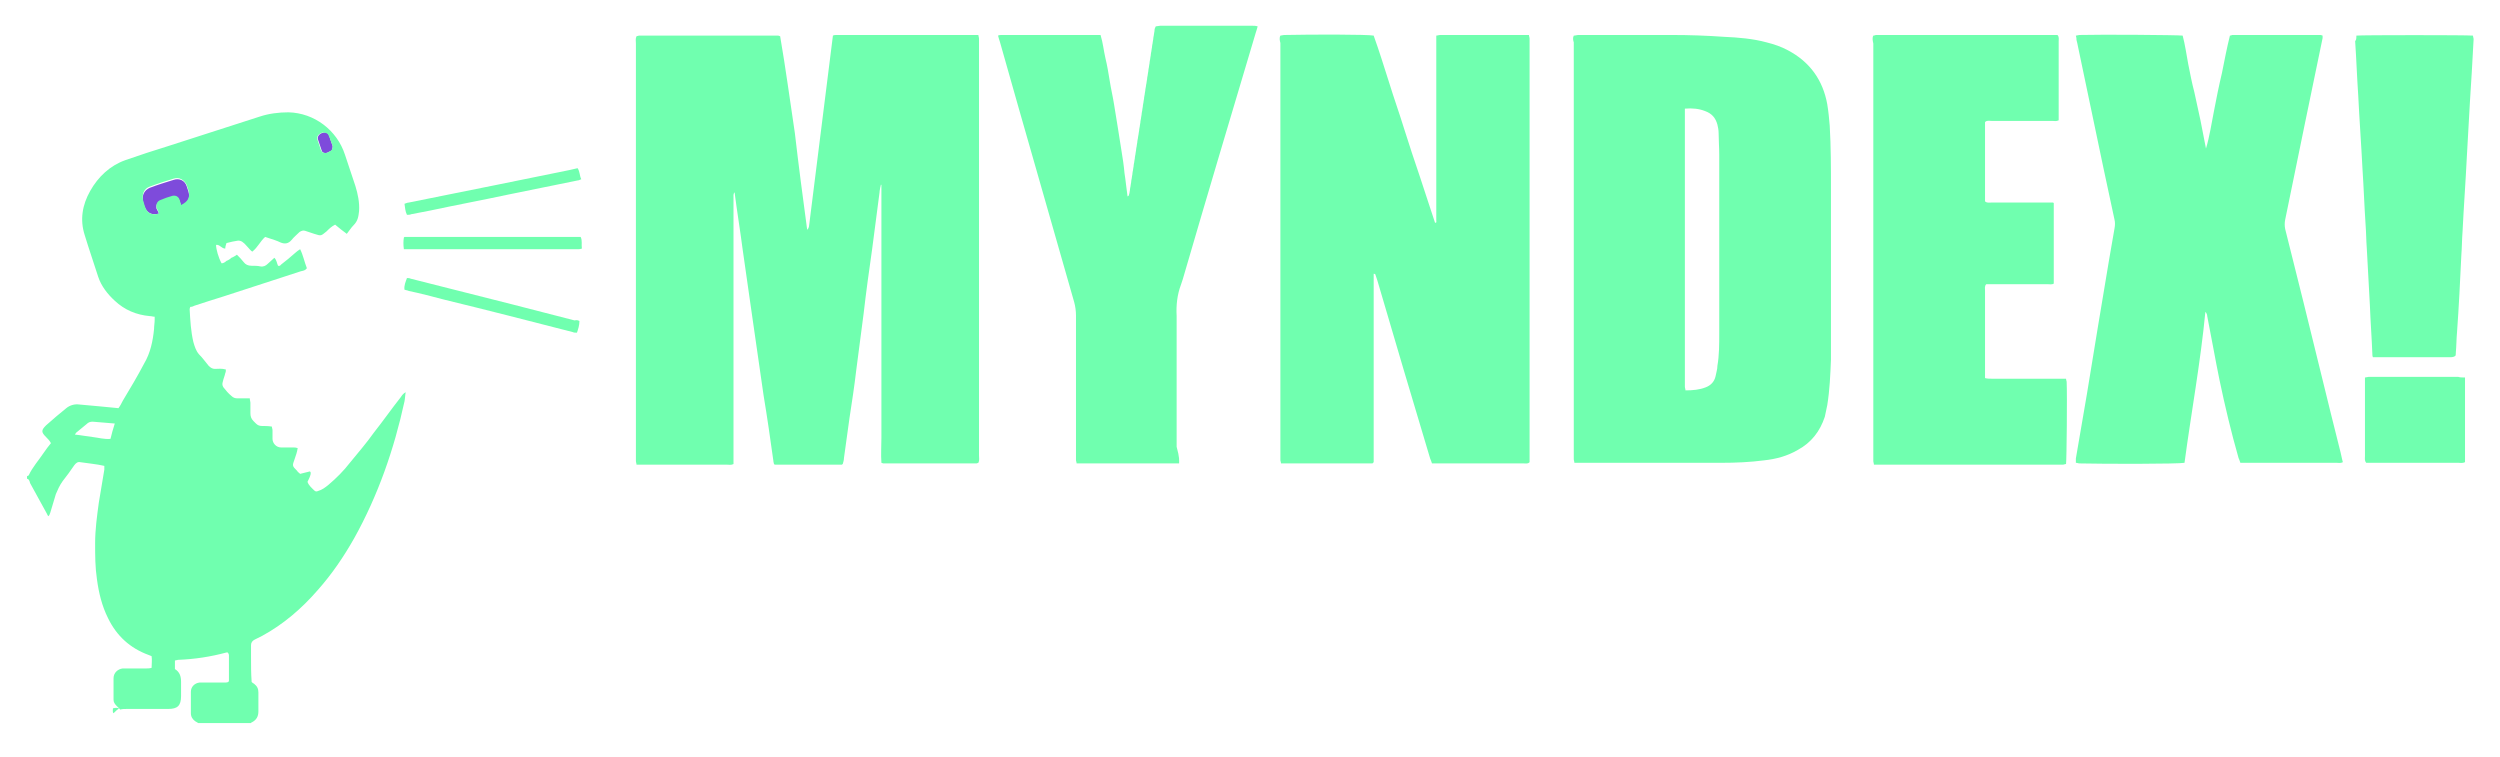 <?xml version="1.0" encoding="utf-8"?>
<!-- Generator: Adobe Illustrator 24.1.0, SVG Export Plug-In . SVG Version: 6.00 Build 0)  -->
<svg version="1.1" xmlns="http://www.w3.org/2000/svg" xmlns:xlink="http://www.w3.org/1999/xlink" x="0px" y="0px"
	 viewBox="0 0 407.3 123.3" style="enable-background:new 0 0 407.3 123.3;" xml:space="preserve">
<style type="text/css">
	.st0{fill:#7E4BDB;}
	.st1{fill:#70FFAF;}
</style>
<g id="Layer_4">
</g>
<g id="Layer_3">
</g>
<g id="Layer_5">
	<g>
		<path class="st0" d="M25.9,34.8c-1.2,0.3-1.9-0.1-2.3-1c-0.1-0.3-0.3-0.7-0.3-1c-0.2-1,0.2-1.8,1.1-2.2c1.3-0.5,2.6-0.9,3.9-1.3
			c0.9-0.3,1.8,0.1,2.1,1c0.1,0.3,0.2,0.6,0.3,0.9c0.3,1.1,0,1.9-1.2,2.4c-0.1-0.1-0.1-0.3-0.1-0.4c-0.1-0.2-0.1-0.4-0.2-0.6
			c-0.2-0.5-0.6-0.7-1.1-0.5c-0.7,0.2-1.3,0.4-2,0.7c-0.5,0.2-0.7,0.6-0.6,1.2C25.6,34.2,25.8,34.5,25.9,34.8z"/>
		<path class="st0" d="M54.2,23.8c0,0.5-0.1,0.8-0.5,0.9c-0.1,0.1-0.3,0.1-0.4,0.2c-0.4,0.1-0.8,0-0.9-0.4c-0.2-0.6-0.4-1.2-0.6-1.8
			c-0.1-0.4,0.1-0.7,0.4-0.9c0.1-0.1,0.3-0.1,0.5-0.2c0.4-0.1,0.7,0,0.9,0.4C53.8,22.6,54,23.3,54.2,23.8z"/>
	</g>
	<g>
		<path class="st1" d="M4.4,77.6c0.1-0.1,0.3-0.1,0.3-0.2c0.6-1.3,1.6-2.4,2.4-3.6c0.4-0.6,0.8-1.1,1.2-1.6c-0.2-0.4-0.5-0.7-0.8-1
			c-0.8-0.8-0.8-1.1,0-1.9c1.1-1,2.2-1.9,3.3-2.8c0.6-0.5,1.4-0.7,2.1-0.6c1.1,0.1,2.2,0.2,3.3,0.3c1,0.1,2.1,0.2,3.1,0.3
			c0.3-0.4,0.5-0.8,0.7-1.2c1.2-2,2.4-4,3.5-6.1c1-1.7,1.4-3.6,1.6-5.6c0-0.5,0.1-1,0.1-1.5c0-0.2,0-0.3,0-0.5
			c-0.3,0-0.5-0.1-0.8-0.1c-2.2-0.2-4.1-1-5.7-2.5c-1.2-1.1-2.2-2.4-2.7-3.9c-0.7-2.2-1.5-4.5-2.2-6.8c-0.8-2.5-0.4-4.9,0.9-7.2
			c1.3-2.3,3.2-4.1,5.7-5c2.3-0.8,4.7-1.6,7-2.3c5-1.6,9.9-3.2,14.9-4.8c1.5-0.5,3.1-0.7,4.7-0.7c4.2,0.1,7.9,2.9,9.2,6.9
			c0.6,1.7,1.1,3.4,1.7,5.1c0.4,1.3,0.7,2.7,0.6,4.1c-0.1,0.9-0.2,1.6-0.9,2.3c-0.4,0.4-0.7,0.9-1.1,1.4c-0.7-0.5-1.3-1-1.9-1.5
			c-0.6,0.3-1,0.7-1.4,1.1c-0.9,0.7-0.8,0.8-2,0.4c-0.5-0.2-1-0.3-1.5-0.5c-0.3-0.1-0.6,0-0.9,0.2c-0.4,0.4-0.9,0.8-1.3,1.3
			c-0.5,0.6-1.1,0.7-1.8,0.4c-0.6-0.3-1.3-0.5-1.9-0.7c-0.2-0.1-0.4-0.1-0.6-0.2c-0.8,0.7-1.2,1.7-2.1,2.4c-0.3-0.2-0.5-0.5-0.7-0.7
			c-0.3-0.3-0.5-0.6-0.8-0.8c-0.2-0.2-0.5-0.3-0.8-0.3c-0.6,0.1-1.2,0.2-1.9,0.4c-0.1,0.3-0.2,0.6-0.2,0.9c-0.6,0-0.9-0.7-1.5-0.6
			c0,0.7,0.4,2.1,0.9,3c0.3,0,0.6-0.2,0.8-0.4c0.3-0.1,0.6-0.3,0.8-0.5c0.3-0.1,0.6-0.3,0.9-0.5c0.4,0.4,0.8,0.8,1.1,1.2
			c0.3,0.4,0.7,0.6,1.3,0.6c0.5,0,1,0,1.4,0.1c0.5,0.1,0.9-0.1,1.2-0.4c0.3-0.3,0.7-0.6,1.1-1c0.4,0.4,0.4,0.9,0.6,1.3
			c0.3,0.1,0.4-0.1,0.5-0.2c0.8-0.6,1.5-1.2,2.3-1.9c0.2-0.2,0.5-0.4,0.8-0.6c0.5,1,0.7,2.1,1.1,3.1c-0.3,0.4-0.6,0.4-1,0.5
			c-4.2,1.4-8.4,2.7-12.6,4.1c-1.6,0.5-3.2,1-4.7,1.5c-0.2,0.1-0.4,0.2-0.7,0.2c0,0.1-0.1,0.2-0.1,0.4c0.1,1.8,0.2,3.6,0.6,5.3
			c0.2,0.7,0.4,1.4,0.9,2c0.6,0.6,1.1,1.3,1.6,1.9c0.3,0.3,0.6,0.5,1,0.5c0.6,0,1.1-0.1,1.8,0.1c0,0.2,0,0.4-0.1,0.6
			c-0.1,0.5-0.3,0.9-0.4,1.4c-0.1,0.3-0.1,0.6,0.1,0.9c0.4,0.5,0.8,1,1.3,1.4c0.3,0.3,0.6,0.4,1,0.4c0.6,0,1.3,0,2,0
			c0,0.3,0.1,0.5,0.1,0.7c0,0.6,0,1.2,0,1.7c0,0.5,0.1,0.9,0.5,1.3c0.1,0.1,0.3,0.3,0.4,0.4c0.3,0.3,0.6,0.4,1,0.4
			c0.5,0,1,0,1.6,0.1c0,0.2,0.1,0.4,0.1,0.6c0,0.5,0,1,0,1.4c0,0.7,0.6,1.4,1.4,1.4c0.7,0,1.3,0,2,0c0.2,0,0.4,0,0.7,0.1
			c-0.1,0.7-0.3,1.2-0.5,1.8c-0.4,1.1-0.4,1.1,0.4,1.9c0.1,0.2,0.3,0.3,0.5,0.5c0.5-0.1,1.1-0.3,1.6-0.4c0.2,0.2,0.1,0.3,0.1,0.5
			c-0.1,0.4-0.3,0.8-0.5,1.2c0.2,0.6,0.7,1,1.1,1.4c0.2,0.2,0.4,0.2,0.6,0.1c0.7-0.2,1.2-0.6,1.7-1c1.3-1.1,2.5-2.3,3.5-3.6
			c1.3-1.6,2.7-3.2,3.9-4.9c1.5-1.9,2.9-3.9,4.4-5.8c0.2-0.3,0.4-0.6,0.8-0.8c-0.1,0.5-0.1,1-0.2,1.5c-1.7,7.8-4.3,15.3-8.2,22.3
			c-1.7,3-3.6,5.8-5.9,8.4c-2.6,3-5.6,5.6-9.1,7.5c-0.4,0.2-0.8,0.4-1.2,0.6c-0.4,0.2-0.6,0.5-0.6,0.9c0,0.7,0,1.3,0,2
			c0,1.3,0,2.6,0.1,4c0.1,0.1,0.2,0.2,0.4,0.3c0.5,0.4,0.7,0.8,0.7,1.4c0,1,0,2,0,3.1c0,0.8-0.3,1.4-1.1,1.8c-0.1,0-0.1,0.1-0.1,0.1
			c-2.9,0-5.8,0-8.6,0c-0.2-0.1-0.3-0.2-0.5-0.3c-0.4-0.3-0.7-0.7-0.7-1.3c0-1.2,0-2.4,0-3.5c0-0.8,0.6-1.4,1.4-1.5
			c0.2,0,0.4,0,0.6,0c1.2,0,2.3,0,3.5,0c0.2,0,0.4,0,0.6-0.1c0.1-0.1,0.1-0.2,0.1-0.2c0-1.4,0-2.8,0-4.2c0-0.1-0.1-0.3-0.2-0.4
			c-0.1,0-0.2,0-0.2,0c-2.6,0.7-5.2,1.1-7.9,1.2c-0.1,0-0.3,0.1-0.5,0.1c0,0.5,0,0.9,0,1.4c0.8,0.5,1,1.2,1,2.1c0,0.8,0,1.5,0,2.3
			c0,1.6-0.6,2.1-2.1,2.1c-2.2,0-4.5,0-6.7,0c-0.4,0-0.8,0-1.1,0.1c0,0,0,0,0,0c-0.2-0.2-0.4-0.4-0.6-0.6c-0.3-0.3-0.5-0.6-0.5-1
			c0-1.2,0-2.4,0-3.5c0-0.9,0.7-1.5,1.5-1.6c0.2,0,0.4,0,0.7,0c1.1,0,2.1,0,3.2,0c0.2,0,0.5,0,0.8-0.1c0-0.7,0.1-1.3,0-1.9
			c-0.2-0.1-0.3-0.1-0.5-0.2c-3-1.1-5.2-3.1-6.6-6c-1-2-1.5-4.1-1.8-6.3c-0.3-2-0.3-3.9-0.3-5.9c0-2.2,0.3-4.4,0.6-6.6
			c0.3-1.8,0.6-3.6,0.9-5.4c0-0.2,0-0.4,0-0.6c-1.3-0.3-2.6-0.4-3.9-0.6c-0.4-0.1-0.7,0.1-1,0.5c-0.6,0.9-1.2,1.7-1.9,2.6
			c-0.5,0.7-0.8,1.4-1.1,2.1c-0.3,1-0.6,2-0.9,3c-0.1,0.2-0.1,0.4-0.3,0.6c-0.1-0.1-0.2-0.2-0.2-0.3c-0.9-1.7-1.9-3.4-2.8-5.1
			C4.8,78.2,4.6,78,4.4,78C4.4,77.8,4.4,77.7,4.4,77.6z M25.9,34.8c-0.1-0.4-0.3-0.7-0.4-1c-0.1-0.5,0.1-1,0.6-1.2
			c0.7-0.3,1.3-0.5,2-0.7c0.5-0.1,0.9,0.1,1.1,0.5c0.1,0.2,0.1,0.4,0.2,0.6c0,0.1,0.1,0.3,0.1,0.4c1.2-0.6,1.5-1.3,1.2-2.4
			c-0.1-0.3-0.2-0.6-0.3-0.9c-0.4-0.8-1.2-1.3-2.1-1c-1.3,0.4-2.6,0.8-3.9,1.3c-0.9,0.3-1.3,1.2-1.1,2.2c0.1,0.3,0.2,0.7,0.3,1
			C24,34.8,24.7,35.1,25.9,34.8z M18.7,69c-1.3-0.1-2.5-0.2-3.6-0.3c-0.4,0-0.7,0.1-1,0.4c-0.6,0.5-1.1,0.9-1.7,1.4
			c-0.1,0.1-0.1,0.2-0.2,0.3c1,0.1,2,0.3,2.9,0.4c0.9,0.1,1.9,0.4,2.9,0.3C18.2,70.7,18.4,69.9,18.7,69z M54.2,23.8
			c-0.2-0.5-0.4-1.2-0.7-1.8c-0.1-0.3-0.5-0.4-0.9-0.4c-0.2,0-0.3,0.1-0.5,0.2c-0.3,0.2-0.5,0.5-0.4,0.9c0.2,0.6,0.4,1.2,0.6,1.8
			c0.2,0.4,0.5,0.5,0.9,0.4c0.2,0,0.3-0.1,0.4-0.2C54,24.6,54.2,24.3,54.2,23.8z"/>
		<path class="st1" d="M131.5,37.4c0.1,0,0.1,0,0.1-0.1c0,0,0,0,0.1-0.1c0-0.1,0.1-0.2,0.1-0.3c1.3-10.4,2.6-20.7,3.9-31.1
			c0.2-0.1,0.4-0.1,0.6-0.1c0.2,0,0.4,0,0.7,0c7.1,0,14.2,0,21.3,0c0.3,0,0.7,0,1.1,0c0,0.2,0.1,0.4,0.1,0.6c0,0.3,0,0.5,0,0.8
			c0,22.4,0,44.7,0,67.1c0,0.4,0.1,0.8-0.1,1.2c-0.1,0-0.2,0.1-0.3,0.1c-5.1,0-10.1,0-15.2,0c-0.1,0-0.2-0.1-0.3-0.1
			c-0.1-1.4,0-2.7,0-4.1c0-1.4,0-2.8,0-4.1c0-1.4,0-2.8,0-4.2c0-1.4,0-2.8,0-4.1c0-1.4,0-2.8,0-4.1s0-2.8,0-4.1s0-2.8,0-4.1
			s0-2.8,0-4.1c0-1.4,0-2.8,0-4.2c0-1.4,0-2.8,0-4.1c0-1.4,0-2.7,0-4.1c0,0-0.1,0-0.1,0c0,0.2-0.1,0.4-0.1,0.5
			c0,0.2-0.1,0.4-0.1,0.7c-0.4,3.1-0.8,6.1-1.2,9.2c-0.5,3.5-1,7.1-1.4,10.6c-0.4,3.1-0.8,6.1-1.2,9.2c-0.3,2.6-0.7,5.2-1.1,7.8
			c-0.3,2.2-0.6,4.3-0.9,6.5c0,0.3-0.1,0.7-0.2,1c-0.1,0-0.1,0.1-0.1,0.1c0,0-0.1,0-0.1,0c-0.2,0-0.4,0-0.7,0c-3.4,0-6.7,0-10.1,0
			c-0.1,0-0.1,0-0.2-0.1c0-0.1-0.1-0.3-0.1-0.5c-0.5-3.6-1-7.1-1.6-10.7c-0.6-4.2-1.2-8.3-1.8-12.5c-0.5-3.7-1.1-7.5-1.6-11.2
			c-0.4-3.1-0.9-6.1-1.3-9.2c0-0.1-0.1-0.1-0.1-0.2c0,0.2-0.1,0.3-0.1,0.5c0,0.4,0,0.8,0,1.2c0,13.8,0,27.6,0,41.4
			c0,0.4,0,0.8,0,1.2c-0.4,0.2-0.7,0.1-1.1,0.1c-3.9,0-7.8,0-11.7,0c-0.8,0-1.5,0-2.3,0c-0.2,0-0.4,0-0.7,0c0-0.2-0.1-0.4-0.1-0.6
			c0-0.2,0-0.4,0-0.6c0-22.5,0-44.9,0-67.4c0-0.4-0.1-0.8,0.1-1.2c0.1,0,0.3-0.1,0.4-0.1c7.6,0,15.2,0,22.7,0c0.1,0,0.2,0.1,0.3,0.1
			c0.9,5.2,1.6,10.5,2.4,15.8C130.1,26.9,130.8,32.2,131.5,37.4z"/>
		<path class="st1" d="M256.4,5.8c0.3,0,0.5-0.1,0.7-0.1c5.1,0,10.2,0,15.3,0c2.8,0,5.7,0.1,8.5,0.3c2.3,0.1,4.7,0.3,6.9,0.9
			c1.2,0.3,2.4,0.7,3.5,1.3c3.6,1.9,5.7,4.9,6.4,8.8c0.2,1.2,0.3,2.3,0.4,3.5c0.2,3.4,0.2,6.8,0.2,10.3c0,7.6,0,15.2,0,22.8
			c0,1.7,0,3.3,0,5c-0.1,2.5-0.2,4.9-0.6,7.4c-0.1,0.6-0.3,1.3-0.4,1.9c-0.8,2.4-2.2,4.2-4.4,5.4c-1.7,1-3.6,1.5-5.5,1.7
			c-2.3,0.3-4.6,0.4-7,0.4c-7.6,0-15.2,0-22.8,0c-0.3,0-0.7,0-1.1,0c0-0.2-0.1-0.4-0.1-0.6c0-0.2,0-0.4,0-0.6c0-22.4,0-44.9,0-67.3
			C256.3,6.6,256.2,6.2,256.4,5.8z M274.5,17.7c0,0.5,0,0.9,0,1.3c0,14.4,0,28.7,0,43.1c0,0.3,0,0.6,0,0.9c0,0.2,0.1,0.4,0.1,0.6
			c1.2,0,2.3-0.1,3.3-0.5c0.8-0.3,1.4-0.9,1.6-1.8c0.1-0.6,0.3-1.1,0.3-1.7c0.3-1.7,0.3-3.5,0.3-5.3c0-9.7,0-19.4,0-29.1
			c0-1.2-0.1-2.4-0.1-3.5c0-0.5-0.1-1-0.2-1.4c-0.3-1.1-0.9-1.8-2-2.2C276.8,17.7,275.7,17.6,274.5,17.7z"/>
		<path class="st1" d="M208.6,5.8c0.2,0,0.4-0.1,0.7-0.1c4.5-0.1,13.5-0.1,14.5,0.1c0.9,2.5,1.7,5.1,2.5,7.6
			c0.8,2.6,1.7,5.1,2.5,7.7c0.8,2.5,1.6,5,2.5,7.6c0.8,2.5,1.7,5.1,2.5,7.6c0.3,0,0.2-0.2,0.2-0.3c0-0.3,0-0.6,0-0.9
			c0-9.4,0-18.7,0-28.1c0-0.4,0-0.8,0-1.2c0.2,0,0.4-0.1,0.6-0.1c0.7,0,1.3,0,2,0c3.8,0,7.6,0,11.3,0c0.4,0,0.8,0,1.2,0
			c0,0.2,0.1,0.4,0.1,0.6c0,0.3,0,0.5,0,0.8c0,22.3,0,44.7,0,67c0,0.4,0,0.8,0,1.2c-0.3,0.3-0.6,0.2-0.9,0.2c-2.6,0-5.2,0-7.9,0
			c-2,0-4.1,0-6.1,0c-0.3,0-0.6,0-1,0c-0.1-0.3-0.2-0.6-0.3-0.8c-2.9-9.7-5.8-19.4-8.6-29c-0.1-0.3-0.2-0.6-0.3-0.9
			c0-0.1-0.1-0.2-0.3-0.2c0,5.1,0,10.3,0,15.4c0,5.1,0,10.3,0,15.3c-0.1,0.1-0.1,0.1-0.2,0.2c0,0-0.1,0-0.1,0c-4.8,0-9.6,0-14.4,0
			c-0.1,0-0.3,0-0.4,0c0-0.2-0.1-0.4-0.1-0.5c0-0.2,0-0.4,0-0.7c0-22.4,0-44.8,0-67.3C208.5,6.6,208.4,6.2,208.6,5.8z"/>
		<path class="st1" d="M355.9,75.4c-1,0.2-12.9,0.2-17.1,0.1c-0.2,0-0.4-0.1-0.6-0.1c0-0.3,0-0.5,0-0.7c0.6-3.5,1.2-7,1.8-10.5
			c0.6-3.7,1.2-7.3,1.8-11c0.6-3.6,1.2-7.2,1.8-10.8c0.3-1.7,0.6-3.5,0.9-5.2c0.1-0.5,0.1-1,0-1.4c-0.6-2.8-1.2-5.6-1.8-8.4
			c-1.3-6.2-2.6-12.4-3.9-18.6c-0.2-0.8-0.3-1.6-0.5-2.3c0-0.2,0-0.4-0.1-0.7c0.2,0,0.4-0.1,0.6-0.1c3.6-0.1,15.9,0,16.8,0.1
			c0.4,1.5,0.6,3,0.9,4.6c0.3,1.5,0.6,3.1,1,4.6c0.3,1.5,0.7,3.1,1,4.6c0.3,1.5,0.6,3.1,0.9,4.6c0.6-2,0.9-4.1,1.3-6.1
			c0.4-2.1,0.8-4.1,1.3-6.2c0.4-2,0.8-4.1,1.3-6.1c0.2,0,0.3-0.1,0.4-0.1c4.8,0,9.6,0,14.4,0c0.1,0,0.2,0.1,0.3,0.1
			c0,0.1,0,0.3,0,0.4c-1,4.7-1.9,9.3-2.9,14c-1.1,5.2-2.1,10.4-3.2,15.6c-0.1,0.5-0.1,1,0,1.5c1,4,2,8,3,12c2,8,3.9,16,5.9,23.9
			c0.2,0.7,0.3,1.4,0.5,2.1c-0.4,0.2-0.7,0.1-1,0.1c-3.8,0-7.7,0-11.5,0c-1.1,0-2.1,0-3.2,0c-0.3,0-0.6,0-1,0
			c-0.1-0.3-0.2-0.6-0.3-0.8c-1.2-4.2-2.2-8.4-3.1-12.7c-0.7-3.4-1.3-6.9-2-10.4c0-0.2-0.1-0.5-0.3-0.7
			C358.5,59.1,357,67.2,355.9,75.4z"/>
		<path class="st1" d="M305.2,5.8c0.2,0,0.3-0.1,0.5-0.1c9.9,0,19.7,0,29.5,0c0.3,0.3,0.2,0.7,0.2,1c0,3.2,0,6.3,0,9.5
			c0,0.9,0,1.7,0,2.6c0,0.3,0,0.5,0,0.8c-0.4,0.2-0.7,0.1-1,0.1c-3.3,0-6.6,0-9.9,0c-0.3,0-0.7-0.1-1,0.1c-0.1,0.1-0.1,0.1-0.1,0.1
			c0,0,0,0.1,0,0.1c0,4,0,8.1,0,12.1c0,0.2,0,0.4,0,0.7c0.3,0.3,0.7,0.2,1,0.2c3,0,6.1,0,9.1,0c0.3,0,0.7,0,1,0
			c0.1,0.1,0.1,0.1,0.1,0.1c0,0,0,0.1,0,0.1c0,4.2,0,8.4,0,12.6c0,0.1,0,0.3,0,0.4c-0.3,0.2-0.7,0.1-1,0.1c-3,0-6,0-9,0
			c-0.3,0-0.7,0-1,0c-0.3,0.3-0.2,0.7-0.2,1c0,2.7,0,5.4,0,8.1c0,1.7,0,3.5,0,5.2c0,0.3,0,0.6,0,1c0.4,0.1,0.7,0.1,1.1,0.1
			c3.7,0,7.4,0,11,0c0.3,0,0.7,0,1.1,0c0,0.2,0.1,0.4,0.1,0.5c0.1,2.1,0,12.6-0.1,13.4c-0.2,0-0.3,0.1-0.5,0.1c-0.2,0-0.4,0-0.7,0
			c-9.6,0-19.3,0-28.9,0c-0.4,0-0.8,0-1.2,0c0-0.2-0.1-0.4-0.1-0.6c0-0.2,0-0.4,0-0.6c0-22.5,0-44.9,0-67.4
			C305.1,6.6,305,6.2,305.2,5.8z"/>
		<path class="st1" d="M192.1,75.5c-5.6,0-11.1,0-16.7,0c0-0.2-0.1-0.4-0.1-0.5c0-0.3,0-0.6,0-1c0-7.5,0-15,0-22.6
			c0-0.7-0.1-1.5-0.3-2.2C171,35.1,166.9,21,162.9,6.8c-0.1-0.3-0.2-0.6-0.3-1c0.2-0.1,0.4-0.1,0.6-0.1c0.2,0,0.4,0,0.7,0
			c4.7,0,9.5,0,14.2,0c0.4,0,0.8,0,1.2,0c0.4,1.3,0.5,2.5,0.8,3.8c0.3,1.2,0.5,2.5,0.7,3.7c0.2,1.3,0.5,2.5,0.7,3.8
			c0.2,1.2,0.4,2.5,0.6,3.7c0.2,1.3,0.4,2.5,0.6,3.8c0.2,1.2,0.4,2.5,0.5,3.7c0.2,1.2,0.3,2.5,0.5,3.8c0.3-0.1,0.2-0.3,0.3-0.5
			c0-0.2,0.1-0.4,0.1-0.7c0-0.2,0.1-0.4,0.1-0.6c0-0.2,0.1-0.4,0.1-0.7c0-0.2,0.1-0.4,0.1-0.6c0-0.2,0.1-0.4,0.1-0.7
			c0-0.2,0.1-0.4,0.1-0.6c0-0.2,0.1-0.4,0.1-0.7c0-0.2,0.1-0.4,0.1-0.6c0-0.2,0.1-0.4,0.1-0.7c0-0.2,0.1-0.4,0.1-0.6
			c0-0.2,0.1-0.4,0.1-0.7c0-0.2,0.1-0.4,0.1-0.6c0-0.2,0.1-0.4,0.1-0.7c0-0.2,0.1-0.4,0.1-0.6c0-0.2,0.1-0.4,0.1-0.6
			c0-0.2,0.1-0.4,0.1-0.7c0-0.2,0.1-0.4,0.1-0.6c0-0.2,0.1-0.4,0.1-0.7c0-0.2,0.1-0.4,0.1-0.6c0-0.2,0.1-0.4,0.1-0.7
			c0-0.2,0.1-0.4,0.1-0.6c0-0.2,0.1-0.4,0.1-0.7c0-0.2,0.1-0.4,0.1-0.6c0-0.2,0.1-0.4,0.1-0.7c0-0.2,0.1-0.4,0.1-0.6
			c0-0.2,0.1-0.4,0.1-0.7c0-0.2,0.1-0.4,0.1-0.6c0-0.2,0.1-0.4,0.1-0.6c0-0.2,0.1-0.4,0.1-0.7c0-0.2,0.1-0.4,0.1-0.6
			c0-0.2,0.1-0.4,0.1-0.7c0-0.2,0.1-0.4,0.1-0.6c0-0.2,0.1-0.4,0.1-0.7c0-0.2,0.1-0.4,0.1-0.6c0-0.2,0.1-0.4,0.1-0.7
			c0-0.2,0.1-0.4,0.1-0.6c0-0.2,0.1-0.4,0.1-0.7c0-0.2,0.1-0.4,0.1-0.6c0-0.2,0.1-0.4,0.1-0.7c0-0.2,0.1-0.4,0.1-0.6
			c0-0.2,0.1-0.4,0.1-0.7c0-0.2,0.1-0.4,0.2-0.6c0.2,0,0.5-0.1,0.7-0.1c5,0,10,0,15.1,0c0.2,0,0.5,0,0.8,0.1c-0.1,0.4-0.2,0.7-0.3,1
			c-4,13.4-8,26.8-11.9,40.2c-0.1,0.3-0.2,0.6-0.3,0.9c-0.6,1.6-0.8,3.3-0.7,5.1c0,7.1,0,14.2,0,21.3
			C192.2,74.6,192.1,75,192.1,75.5z"/>
		<path class="st1" d="M383.9,5.8c0.9-0.1,18-0.1,19,0c0,0.2,0.1,0.4,0.1,0.6c-0.1,1.8-0.2,3.6-0.3,5.4c-0.1,1.6-0.2,3.2-0.3,4.8
			c-0.2,3-0.3,5.9-0.5,8.9c-0.2,4.1-0.5,8.1-0.7,12.2c-0.1,1.3-0.1,2.6-0.2,3.9c-0.2,4.2-0.4,8.4-0.7,12.5c-0.1,1.1-0.1,2.3-0.2,3.4
			c0,0.2,0,0.4-0.1,0.5c-0.3,0.2-0.6,0.2-1,0.2c-2.3,0-4.7,0-7,0c-1.5,0-2.9,0-4.4,0c-0.3,0-0.6,0-1,0c-0.1-0.2-0.1-0.4-0.1-0.6
			c-0.1-2.6-0.3-5.2-0.4-7.9c-0.2-3.1-0.3-6.1-0.5-9.2c-0.1-1.3-0.1-2.6-0.2-3.9c-0.2-3-0.3-6-0.5-9c-0.2-4-0.5-8-0.7-12.1
			c-0.2-2.9-0.3-5.9-0.5-8.8C383.9,6.5,383.9,6.2,383.9,5.8z"/>
		<path class="st1" d="M401.6,61.5c0,4.7,0,9.3,0,13.8c-0.4,0.2-0.8,0.1-1.1,0.1c-4.6,0-9.1,0-13.7,0c-0.4,0-0.9,0-1.3,0
			c-0.3-0.4-0.2-0.7-0.2-1.1c0-3.6,0-7.2,0-10.8c0-0.6,0-1.3,0-2c0.2,0,0.4-0.1,0.6-0.1c1.1,0,2.2,0,3.4,0c3.7,0,7.5,0,11.2,0
			C400.8,61.5,401.1,61.5,401.6,61.5z"/>
		<path class="st1" d="M65.8,40.6c-0.1-0.7-0.1-1.3,0-1.9c0.1-0.1,0.1-0.1,0.1-0.1c0,0,0.1,0,0.1,0c9.4,0,18.7,0,28.1,0
			c0.2,0,0.3,0,0.5,0c0.3,0.6,0.1,1.2,0.2,1.9c-0.3,0.1-0.4,0.1-0.6,0.1c-0.2,0-0.4,0-0.7,0c-8.8,0-17.6,0-26.5,0
			C66.6,40.6,66.2,40.6,65.8,40.6z"/>
		<path class="st1" d="M66.3,35c-0.3-0.6-0.3-1.2-0.4-1.8c0.3-0.1,0.5-0.2,0.7-0.2c4.8-1,9.6-1.9,14.4-2.9c3.9-0.8,7.9-1.6,11.8-2.4
			c0.4-0.1,0.9-0.2,1.3-0.3c0.4,0.6,0.3,1.2,0.6,1.8c-0.3,0.1-0.4,0.2-0.6,0.2c-3.8,0.8-7.5,1.5-11.3,2.3c-4.2,0.9-8.5,1.7-12.7,2.6
			c-1,0.2-2.1,0.4-3.1,0.6C66.8,35,66.5,35,66.3,35z"/>
		<path class="st1" d="M94.4,52.3c0,0.7-0.2,1.3-0.4,1.9c-0.3,0-0.5,0-0.7-0.1c-7-1.8-14-3.6-21-5.3c-1.9-0.5-3.8-1-5.7-1.4
			c-0.2-0.1-0.4-0.1-0.7-0.2c-0.1-0.7,0.2-1.3,0.4-1.9c0.2,0,0.4,0,0.6,0.1c5.5,1.4,11.1,2.8,16.6,4.2c3.4,0.9,6.7,1.7,10.1,2.6
			C94,52.1,94.2,52.2,94.4,52.3z"/>
		<path class="st1" d="M19.4,115.4c-0.3,0.2-0.6,0.5-0.9,0.8c-0.2-0.2-0.1-0.5-0.1-0.8C18.8,115.3,19.1,115.3,19.4,115.4
			C19.4,115.5,19.4,115.4,19.4,115.4z"/>
	</g>
</g>
</svg>
